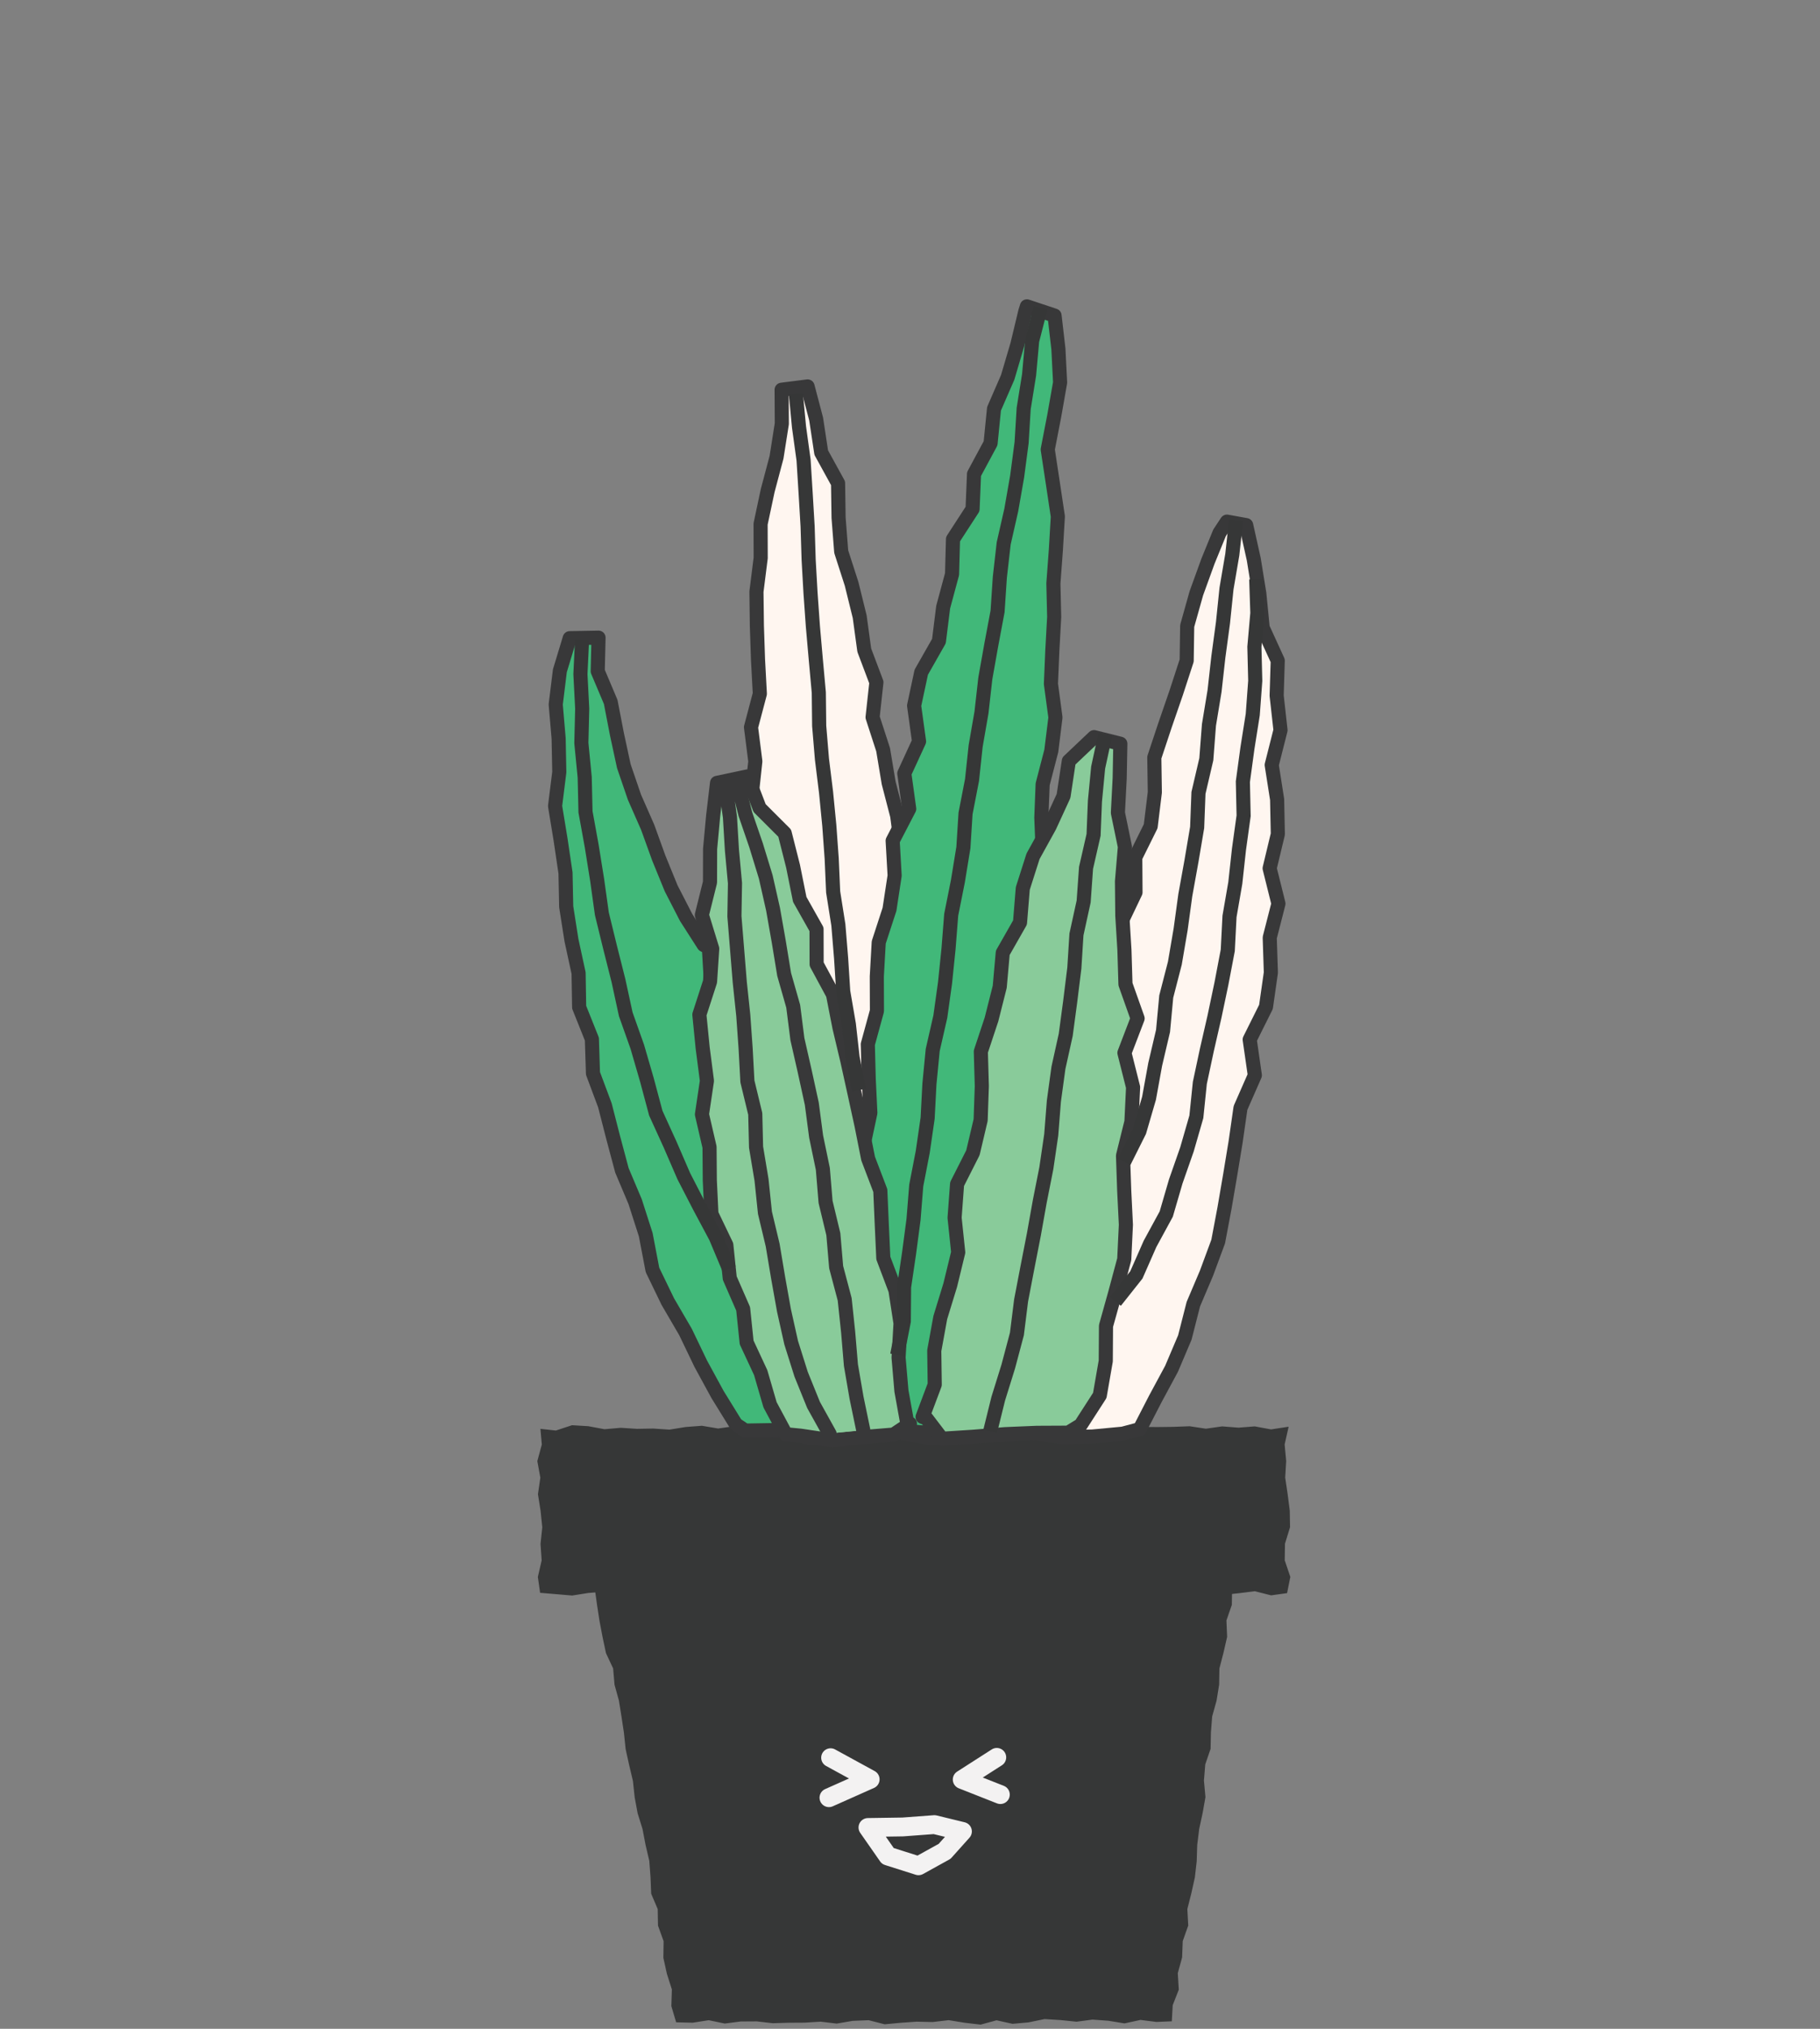 <svg width="210" height="234" viewBox="0 0 210 234" fill="none" xmlns="http://www.w3.org/2000/svg">
<rect x="0" y="0" width="210" height="234" fill="#808080" stroke="none"/>
<rect width="210" height="234" fill="transparent"/>
<path d="M135.22 233.135L133.44 233.211L131.595 232.978L129.75 233.379L127.905 233.075L126.059 232.94L124.214 233.184L122.369 232.994L120.523 232.88L118.678 233.26L116.833 233.428L114.988 233.021L113.148 233.52L111.303 233.303L109.457 233.005L107.612 233.222L105.767 233.179L103.922 233.309L102.076 233.482L100.231 233.01L98.386 233.086L96.541 233.401L94.695 233.179L92.85 233.292L91.005 233.303L89.16 233.358L87.314 233.146L85.469 233.157L83.624 233.396L81.779 233.01L79.928 233.298L78.018 233.254L77.464 231.388L77.524 229.461L76.948 227.654L76.541 225.814L76.569 223.893L75.923 222.102L75.89 220.191L75.136 218.422L75.06 216.522L74.919 214.634L74.49 212.799L74.137 210.954L73.573 209.147L73.231 207.296L73.03 205.418L72.596 203.584L72.189 201.744L71.993 199.866L71.711 198.005L71.413 196.143L70.908 194.32L70.745 192.436L69.92 190.673L69.529 188.827L69.177 186.977L68.889 185.11L68.623 183.183L70.555 183.302L72.438 183.08L74.322 183.411L76.205 182.939L78.088 183.313L79.971 183.14L81.855 183.34L83.738 182.999L85.621 182.966H87.504L89.388 182.982L91.271 183.297L93.154 183.172L95.037 182.917L96.921 183.368L98.804 182.89L100.687 183.031L102.57 183.319L104.454 182.923L106.337 183.226L108.22 183.237L110.103 183.205L111.986 182.939L113.87 183.026L115.753 183.389L117.636 183.015L119.519 182.933L121.403 183.433L123.286 182.901L125.169 182.885L127.052 183.46L128.936 183.357L130.819 183.373L132.702 183.14L134.585 183.281L136.469 182.999L138.352 183.216L140.241 183.433L142.162 183.194L142.135 185.104L141.511 186.901L141.592 188.795L141.174 190.618L140.702 192.436L140.669 194.314L140.371 196.159L139.866 197.972L139.72 199.834L139.682 201.712L139.068 203.508L138.916 205.369L139.09 207.28L138.764 209.12L138.368 210.954L138.14 212.805L138.081 214.683L137.869 216.539L137.462 218.368L137.001 220.191L137.104 222.091L136.469 223.887L136.398 225.765L135.899 227.583L136.013 229.488L135.313 231.279L135.21 233.097L135.22 233.135Z" fill="#363737"/>
<path d="M148.499 183.753L146.665 184.008L144.792 183.531L142.92 183.764L141.047 183.965L139.175 183.824H137.303L135.425 183.585L133.552 183.704L131.68 183.531L129.808 184.035L127.935 184.014L126.063 183.992L124.185 183.769L122.313 183.639L120.44 183.71L118.562 183.905L116.685 183.927H114.812L112.94 183.672L111.062 183.965L109.184 183.699L107.306 183.948L105.429 183.921L103.551 183.65L101.673 184.122L99.795 184.035L97.917 183.872L96.045 183.682L94.167 183.845L92.295 183.612L90.422 183.748L88.544 183.932L86.672 183.715L84.794 183.883L82.916 184.1L81.039 183.699L79.161 183.943L77.283 183.927L75.405 183.992L73.527 183.834L71.65 183.541L69.772 183.585L67.894 183.731L66.016 184.03L64.133 183.867L62.32 183.715L62.06 181.881L62.499 179.976L62.369 178.071L62.57 176.16L62.374 174.255L62.071 172.345L62.347 170.435L62 168.524L62.516 166.614L62.358 164.801L64.133 164.997L66.005 164.383L67.878 164.497L69.75 164.845L71.623 164.682L73.495 164.801L75.373 164.769L77.245 164.893L79.117 164.59L80.99 164.448L82.862 164.763L84.74 164.497L86.618 164.704L88.49 164.568L90.363 164.834L92.235 164.638L94.113 164.986L95.985 164.41H97.858L99.735 164.72L101.613 164.481L103.486 164.508L105.363 164.427L107.241 164.655L109.119 164.79L110.997 164.633L112.869 164.812L114.747 164.714L116.619 164.416L118.492 164.893H120.364L122.242 164.877L124.12 164.796L125.998 164.948L127.876 164.552L129.753 164.481L131.631 164.579L133.509 164.595L135.387 164.573L137.265 164.503L139.142 164.785L141.02 164.519L142.898 164.666L144.776 164.519L146.659 164.866L148.689 164.557L148.228 166.608L148.407 168.513L148.293 170.424L148.575 172.334L148.819 174.239L148.852 176.144L148.266 178.054L148.238 179.965L148.884 181.881L148.51 183.748H148.499V183.753Z" fill="#363737"/>
<path d="M85.988 165.002L84.919 164.286L82.791 160.839L80.854 157.285L79.101 153.637L77.055 150.126L75.286 146.474L74.51 142.414L73.283 138.593L71.763 134.995L70.759 131.239L69.793 127.478L68.42 123.804L68.295 119.848L66.825 116.173L66.76 112.233L65.935 108.429L65.332 104.586L65.251 100.684L64.681 96.831L64.046 92.967L64.534 89.059L64.458 85.173L64.122 81.249L64.6 77.369L65.739 73.608L69.061 73.548L68.968 77.418L70.466 80.962L71.183 84.674L71.981 88.37L73.207 91.952L74.732 95.42L76.013 98.964L77.44 102.459L79.166 105.818L81.201 108.993L81.793 109.297L82.037 113.46L83.622 117.183L84.772 121.052L86.748 124.651L87.741 128.569L89.179 132.347L89.57 136.455L90.802 140.297L92.332 144.042L93.342 147.955L95.095 151.624L95.876 155.613L97.157 159.445L98.726 163.184L97.098 165.349L93.391 165.865L89.706 164.942L85.988 165.002Z" fill="#41B879"/>
<path d="M85.988 165.002L84.919 164.286L82.791 160.839L80.854 157.285L79.101 153.637L77.055 150.126L75.286 146.474L74.51 142.414L73.283 138.593L71.763 134.995L70.759 131.239L69.793 127.478L68.42 123.804L68.295 119.848L66.825 116.173L66.76 112.233L65.935 108.429L65.332 104.586L65.251 100.684L64.681 96.831L64.046 92.967L64.534 89.059L64.458 85.173L64.122 81.249L64.6 77.369L65.739 73.608L69.061 73.548L68.968 77.418L70.466 80.962L71.183 84.674L71.981 88.37L73.207 91.952L74.732 95.42L76.013 98.964L77.44 102.459L79.166 105.818L81.201 108.993L81.793 109.297L82.037 113.46L83.622 117.183L84.772 121.052L86.748 124.651L87.741 128.569L89.179 132.347L89.57 136.455L90.802 140.297L92.332 144.042L93.342 147.955L95.095 151.624L95.876 155.613L97.157 159.445L98.726 163.184L97.098 165.349L93.391 165.865L89.706 164.942L85.988 165.002Z" stroke="#383839" stroke-width="1.628" stroke-linecap="round" stroke-linejoin="round"/>
<path d="M90.187 44.952L90.209 48.876L89.601 52.74L88.581 56.577L87.761 60.431L87.772 64.355L87.283 68.24L87.332 72.164L87.463 76.088L87.674 80.017L86.654 83.876L87.153 87.811L86.735 91.708L86.035 95.599L87.186 99.539L86.974 103.441L86.638 107.343L85.704 111.262L87.007 115.159L86.486 119.082L87.197 122.968L86.849 126.898L87.007 130.805L87.989 134.648L87.555 138.62L88.553 142.436L88.982 146.322L89.205 150.267L89.959 154.142L92.407 157.464L92.575 161.643L94.648 165.105L96.586 165.968L100.211 165.203L103.842 165.23L107.478 165.919L111.114 165.317L112.553 163.542L112.916 159.58L112.042 155.77L111.863 151.868L110.957 148.058L110.762 144.162L109.909 140.352L109.92 136.422L108.471 132.694L108.873 128.71L108.281 124.862L106.61 121.167L107.277 117.145L106.811 113.281L106.165 109.444L104.596 105.742L104.813 101.775L104.026 97.954L103.522 94.096L102.539 90.307L101.899 86.47L100.683 82.726L101.123 78.699L99.723 74.992L99.196 71.133L98.263 67.35L97.063 63.627L96.759 59.714L96.7 55.736L94.757 52.203L94.171 48.333L93.183 44.572L90.187 44.952Z" fill="#FFF6F0"/>
<path d="M90.187 44.952L90.209 48.876L89.601 52.74L88.581 56.577L87.761 60.431L87.772 64.355L87.283 68.24L87.332 72.164L87.463 76.088L87.674 80.017L86.654 83.876L87.153 87.811L86.735 91.708L86.035 95.599L87.186 99.539L86.974 103.441L86.638 107.343L85.704 111.262L87.007 115.159L86.486 119.082L87.197 122.968L86.849 126.898L87.007 130.805L87.989 134.648L87.555 138.62L88.553 142.436L88.982 146.322L89.205 150.267L89.959 154.142L92.407 157.464L92.575 161.643L94.648 165.105L96.586 165.968L100.211 165.203L103.842 165.23L107.478 165.919L111.114 165.317L112.553 163.542L112.916 159.58L112.042 155.77L111.863 151.868L110.957 148.058L110.762 144.162L109.909 140.352L109.92 136.422L108.471 132.694L108.873 128.71L108.281 124.862L106.61 121.167L107.277 117.145L106.811 113.281L106.165 109.444L104.596 105.742L104.813 101.775L104.026 97.954L103.522 94.096L102.539 90.307L101.899 86.47L100.683 82.726L101.123 78.699L99.723 74.992L99.196 71.133L98.263 67.35L97.063 63.627L96.759 59.714L96.7 55.736L94.757 52.203L94.171 48.333L93.183 44.572L90.187 44.952Z" stroke="#383839" stroke-width="1.628" stroke-linecap="round" stroke-linejoin="round"/>
<path d="M118.309 35.905L117.386 39.748L116.274 43.519L114.694 47.15L114.298 51.128L112.388 54.678L112.22 58.71L109.962 62.189L109.853 66.222L108.828 70.02L108.339 73.944L106.299 77.532L105.474 81.391L106.043 85.515L104.345 89.206L104.909 93.292L102.999 96.972L103.227 100.994L102.635 104.88L101.392 108.689L101.17 112.63L101.186 116.597L100.133 120.445L100.236 124.407L100.426 128.368L99.596 132.26L99.612 136.205L99.064 140.124L99.694 144.08L99.504 148.01L99.178 151.944L99.379 155.879L98.961 159.83L98.999 163.776L100.888 164.649L104.947 165.089L109.007 165.426L113.066 165.615L117.131 164.546L119.362 163.786L118.542 159.895L118.743 156.042L119.888 152.216L119.416 148.341L118.564 144.449L118.721 140.596L119.4 136.759L119.818 132.911L119.384 129.036L120.181 125.199L120.827 121.357L120.051 117.471L120.881 113.634L121.023 109.775L119.693 105.884L120.181 102.03L120.306 98.171L120.154 94.307L120.306 90.448L121.305 86.606L121.782 82.753L121.261 78.878L121.424 75.019L121.636 71.16L121.544 67.296L121.831 63.437L122.059 59.573L121.478 55.703L120.892 51.839L121.641 47.981L122.32 44.122L122.124 40.258L121.679 36.399L118.488 35.335L118.309 35.905Z" fill="#41B879"/>
<path d="M118.309 35.905L117.386 39.748L116.274 43.519L114.694 47.15L114.298 51.128L112.388 54.678L112.22 58.71L109.962 62.189L109.853 66.222L108.828 70.02L108.339 73.944L106.299 77.532L105.474 81.391L106.043 85.515L104.345 89.206L104.909 93.292L102.999 96.972L103.227 100.994L102.635 104.88L101.392 108.689L101.17 112.63L101.186 116.597L100.133 120.445L100.236 124.407L100.426 128.368L99.596 132.26L99.612 136.205L99.064 140.124L99.694 144.08L99.504 148.01L99.178 151.944L99.379 155.879L98.961 159.83L98.999 163.776L100.888 164.649L104.947 165.089L109.007 165.426L113.066 165.615L117.131 164.546L119.362 163.786L118.542 159.895L118.743 156.042L119.888 152.216L119.416 148.341L118.564 144.449L118.721 140.596L119.4 136.759L119.818 132.911L119.384 129.036L120.181 125.199L120.827 121.357L120.051 117.471L120.881 113.634L121.023 109.775L119.693 105.884L120.181 102.03L120.306 98.171L120.154 94.307L120.306 90.448L121.305 86.606L121.782 82.753L121.261 78.878L121.424 75.019L121.636 71.16L121.544 67.296L121.831 63.437L122.059 59.573L121.478 55.703L120.892 51.839L121.641 47.981L122.32 44.122L122.124 40.258L121.679 36.399L118.488 35.335L118.309 35.905Z" stroke="#383839" stroke-width="1.628" stroke-linecap="round" stroke-linejoin="round"/>
<path d="M140.718 61.456L139.382 64.729L138.042 68.425L136.984 72.191L136.924 76.197L135.708 79.925L134.427 83.637L133.19 87.36L133.25 91.393L132.772 95.3L130.992 98.893L131.019 102.92L129.299 106.524L128.799 110.431L126.764 113.954L127.008 118.046L125.017 121.579L123.882 125.324L123.54 129.275L122.39 133.019L121.402 136.802L120.729 140.666L119.752 144.455L119.133 148.34L117.098 151.83L117.001 155.879L115.969 159.667L113.782 163.054L115.503 165.518L119.009 165.208L122.52 165.767L126.037 165.691L129.554 165.36L131.508 164.839L133.309 161.344L135.176 157.882L136.712 154.267L137.695 150.414L139.209 146.853L140.56 143.201L141.282 139.375L141.939 135.543L142.568 131.728L143.133 127.788L144.788 124.021L144.196 119.902L146.074 116.135L146.639 112.179L146.508 108.147L147.512 104.228L146.497 100.152L147.442 96.212L147.36 92.212L146.736 88.229L147.751 84.218L147.306 80.234L147.431 76.202L145.694 72.403L145.303 68.436L144.663 64.496L143.789 60.566L141.57 60.165L140.718 61.456Z" fill="#FFF6F0"/>
<path d="M140.718 61.456L139.382 64.729L138.042 68.425L136.984 72.191L136.924 76.197L135.708 79.925L134.427 83.637L133.19 87.36L133.25 91.393L132.772 95.3L130.992 98.893L131.019 102.92L129.299 106.524L128.799 110.431L126.764 113.954L127.008 118.046L125.017 121.579L123.882 125.324L123.54 129.275L122.39 133.019L121.402 136.802L120.729 140.666L119.752 144.455L119.133 148.34L117.098 151.83L117.001 155.879L115.969 159.667L113.782 163.054L115.503 165.518L119.009 165.208L122.52 165.767L126.037 165.691L129.554 165.36L131.508 164.839L133.309 161.344L135.176 157.882L136.712 154.267L137.695 150.414L139.209 146.853L140.56 143.201L141.282 139.375L141.939 135.543L142.568 131.728L143.133 127.788L144.788 124.021L144.196 119.902L146.074 116.135L146.639 112.179L146.508 108.147L147.512 104.228L146.497 100.152L147.442 96.212L147.36 92.212L146.736 88.229L147.751 84.218L147.306 80.234L147.431 76.202L145.694 72.403L145.303 68.436L144.663 64.496L143.789 60.566L141.57 60.165L140.718 61.456Z" stroke="#383839" stroke-width="1.628" stroke-linecap="round" stroke-linejoin="round"/>
<path d="M106.454 163.428L107.854 159.7L107.8 155.781L108.495 151.966L109.645 148.216L110.563 144.444L110.145 140.455L110.432 136.569L112.261 132.954L113.151 129.182L113.287 125.264L113.173 121.286L114.405 117.574L115.355 113.813L115.702 109.9L117.694 106.404L118.014 102.47L119.197 98.763L121.102 95.317L122.719 91.805L123.327 87.778L126.236 85.021L129.27 85.781L129.194 89.765L128.988 93.748L129.797 97.667L129.46 101.65L129.498 105.612L129.742 109.563L129.862 113.52L131.262 117.465L129.742 121.438L130.741 125.405L130.551 129.372L129.579 133.302L129.715 137.274L129.911 141.263L129.721 145.242L128.684 149.106L127.615 152.932L127.588 156.975L126.898 160.948L124.69 164.373L123.262 165.246L119.621 165.263L115.979 165.415L112.332 165.713L108.69 165.946L106.894 163.591L106.454 163.428Z" fill="#89CB9A"/>
<path d="M106.454 163.428L107.854 159.7L107.8 155.781L108.495 151.966L109.645 148.216L110.563 144.444L110.145 140.455L110.432 136.569L112.261 132.954L113.151 129.182L113.287 125.264L113.173 121.286L114.405 117.574L115.355 113.813L115.702 109.9L117.694 106.404L118.014 102.47L119.197 98.763L121.102 95.317L122.719 91.805L123.327 87.778L126.236 85.021L129.27 85.781L129.194 89.765L128.988 93.748L129.797 97.667L129.46 101.65L129.498 105.612L129.742 109.563L129.862 113.52L131.262 117.465L129.742 121.438L130.741 125.405L130.551 129.372L129.579 133.302L129.715 137.274L129.911 141.263L129.721 145.242L128.684 149.106L127.615 152.932L127.588 156.975L126.898 160.948L124.69 164.373L123.262 165.246L119.621 165.263L115.979 165.415L112.332 165.713L108.69 165.946L106.894 163.591L106.454 163.428Z" stroke="#383839" stroke-width="1.628" stroke-linecap="round" stroke-linejoin="round"/>
<path d="M104.701 164.248L104.012 160.438L103.681 156.579L103.908 152.639L103.322 148.813L101.922 145.111L101.743 141.215L101.575 137.318L100.169 133.633L99.415 129.839L98.59 126.056L97.754 122.274L96.859 118.507L96.115 114.703L94.226 111.208L94.216 107.181L92.278 103.74L91.507 99.908L90.541 96.093L87.648 93.206L86.248 89.553L82.737 90.296L82.287 94.101L81.934 97.916L81.923 101.759L80.984 105.531L82.178 109.422L81.928 113.221L80.696 117.026L81.076 120.852L81.57 124.662L80.995 128.531L81.869 132.303L81.901 136.151L82.086 140.01L83.806 143.597L84.202 147.418L85.749 150.962L86.151 154.837L87.773 158.321L88.853 162.033L90.671 165.425L92.392 165.594L95.958 166.126L99.529 165.762L103.105 165.463L104.994 164.204L104.701 164.248Z" fill="#89CB9A"/>
<path d="M104.701 164.248L104.012 160.438L103.681 156.579L103.908 152.639L103.322 148.813L101.922 145.111L101.743 141.215L101.575 137.318L100.169 133.633L99.415 129.839L98.59 126.056L97.754 122.274L96.859 118.507L96.115 114.703L94.226 111.208L94.216 107.181L92.278 103.74L91.507 99.908L90.541 96.093L87.648 93.206L86.248 89.553L82.737 90.296L82.287 94.101L81.934 97.916L81.923 101.759L80.984 105.531L82.178 109.422L81.928 113.221L80.696 117.026L81.076 120.852L81.57 124.662L80.995 128.531L81.869 132.303L81.901 136.151L82.086 140.01L83.806 143.597L84.202 147.418L85.749 150.962L86.151 154.837L87.773 158.321L88.853 162.033L90.671 165.425L92.392 165.594L95.958 166.126L99.529 165.762L103.105 165.463L104.994 164.204L104.701 164.248Z" stroke="#383839" stroke-width="1.628" stroke-linecap="round" stroke-linejoin="round"/>
<path d="M99.493 164.969C99.493 164.969 91.113 106.241 84.991 91.268C84.752 90.687 83.868 90.866 83.9 91.49C84.486 103.794 87.423 155.363 95.802 165.322" fill="#89CB9A"/>
<path d="M99.606 164.948L98.83 161.208L98.184 157.453L97.864 153.654L97.463 149.86L96.48 146.153L96.155 142.349L95.259 138.631L94.944 134.821L94.168 131.087L93.669 127.304L92.855 123.576L92.008 119.853L91.525 116.065L90.478 112.385L89.859 108.619L89.197 104.863L88.356 101.14L87.238 97.493L86 93.889L85.072 90.188L83.699 90.459L84.226 94.253L84.454 98.063L84.806 101.867L84.741 105.693L85.051 109.503L85.36 113.308L85.762 117.107L86.033 120.911L86.239 124.732L87.145 128.471L87.238 132.308L87.867 136.08L88.263 139.879L89.154 143.608L89.783 147.369L90.456 151.13L91.287 154.858L92.437 158.506L93.87 162.044L95.726 165.382" stroke="#383839" stroke-width="1.628" stroke-linecap="round" stroke-linejoin="round"/>
<path d="M84.132 146.37L82.586 142.685L80.719 139.19L78.901 135.663L77.321 132.015L75.671 128.395L74.64 124.542L73.533 120.732L72.204 116.987L71.362 113.107L70.391 109.259L69.447 105.4L68.898 101.471L68.269 97.553L67.558 93.64L67.466 89.656L67.08 85.705L67.178 81.727L66.972 77.754L67.162 73.787" stroke="#363737" stroke-width="1.628" stroke-miterlimit="10"/>
<path d="M120.076 35.482L119.094 39.313L118.741 43.237L118.117 47.118L117.878 51.052L117.363 54.955L116.684 58.83L115.811 62.672L115.366 66.58L115.105 70.514L114.378 74.384L113.689 78.259L113.249 82.167L112.576 86.042L112.158 89.955L111.409 93.819L111.16 97.759L110.525 101.645L109.754 105.509L109.445 109.438L109.043 113.357L108.5 117.254L107.621 121.107L107.241 125.025L107.035 128.965L106.47 132.862L105.721 136.732L105.407 140.656L104.891 144.558L104.316 148.449L104.283 152.4L103.523 156.275" stroke="#363737" stroke-width="1.628" stroke-miterlimit="10"/>
<path d="M127.533 84.728L126.708 88.538L126.339 92.402L126.182 96.293L125.314 100.092L125.037 103.973L124.206 107.777L123.962 111.658L123.485 115.511L122.969 119.359L122.128 123.158L121.601 127.006L121.297 130.886L120.733 134.734L119.979 138.544L119.295 142.37L118.551 146.18L117.819 149.996L117.336 153.86L116.337 157.615L115.181 161.328L114.253 165.083" stroke="#363737" stroke-width="1.628" stroke-miterlimit="10"/>
<path d="M129.699 134.024L131.468 130.485L132.581 126.67L133.292 122.762L134.198 118.903L134.567 114.942L135.561 111.088L136.228 107.181L136.765 103.251L137.471 99.349L138.133 95.436L138.285 91.453L139.191 87.572L139.495 83.61L140.141 79.697L140.581 75.757L141.113 71.828L141.52 67.882L142.187 63.975L142.621 60.034" stroke="#363737" stroke-width="1.628" stroke-miterlimit="10"/>
<path d="M144.95 66.807L145.08 70.715L144.738 74.606L144.836 78.525L144.548 82.421L143.935 86.286L143.408 90.161L143.495 94.09L142.958 97.96L142.535 101.84L141.867 105.693L141.666 109.612L140.934 113.454L140.13 117.275L139.257 121.085L138.443 124.9L138.041 128.813L136.956 132.574L135.664 136.265L134.568 140.026L132.695 143.467L131.121 147.043L128.695 150.104" stroke="#363737" stroke-width="1.628" stroke-miterlimit="10"/>
<path d="M91.829 45.413L92.193 49.239L92.719 53.055L92.958 56.886L93.186 60.718L93.305 64.561L93.522 68.398L93.794 72.229L94.13 76.055L94.478 79.882L94.521 83.729L94.841 87.561L95.313 91.376L95.688 95.203L95.965 99.04L96.133 102.882L96.735 106.681L97.05 110.513L97.294 114.355L97.946 118.143L98.374 121.959L99.112 125.725" stroke="#363737" stroke-width="1.628" stroke-miterlimit="10"/>
<path d="M95.838 202.732L100.404 205.229L95.648 207.346" stroke="#F3F2F2" stroke-width="2.171" stroke-linecap="round" stroke-linejoin="round"/>
<path d="M115.014 202.694L111.024 205.251L115.427 206.988" stroke="#F3F2F2" stroke-width="2.171" stroke-linecap="round" stroke-linejoin="round"/>
<path d="M100.148 210.781L104.17 210.721L107.817 210.449L111.052 211.236L108.995 213.532L105.983 215.198L102.444 214.075L100.148 210.781Z" stroke="#F3F2F2" stroke-width="2.171" stroke-linecap="round" stroke-linejoin="round"/>
</svg>
